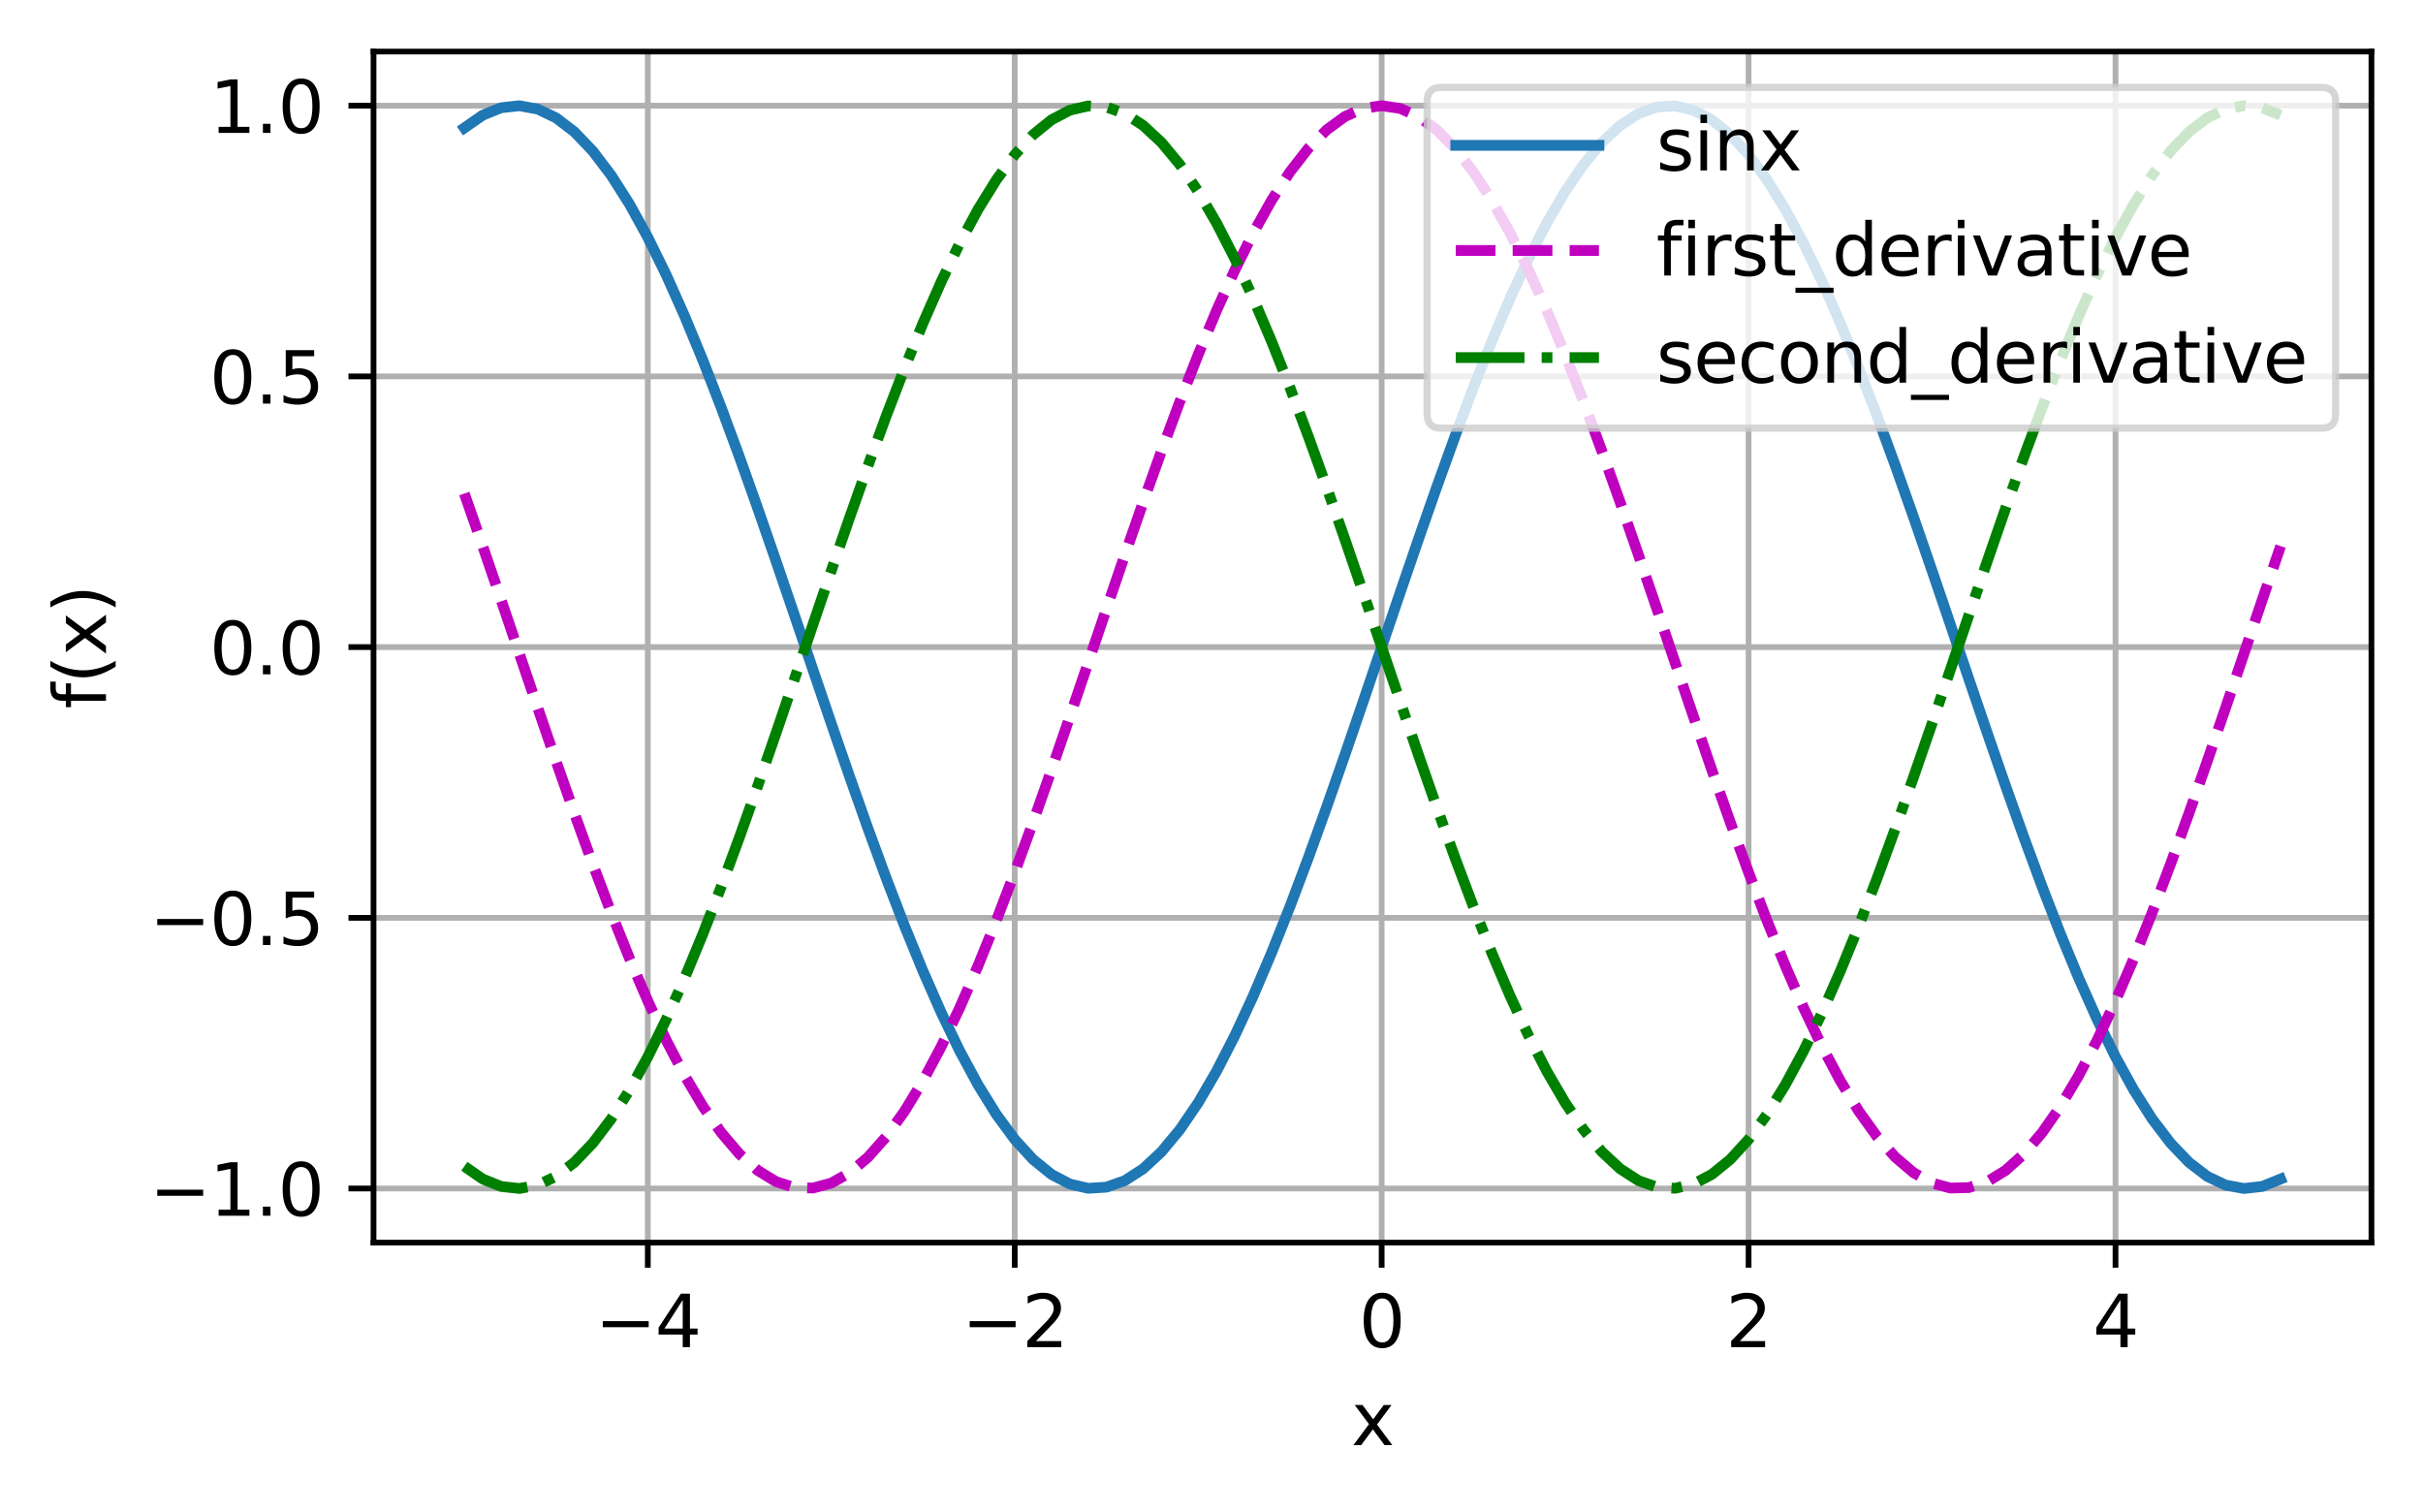 <?xml version="1.0" encoding="utf-8" standalone="no"?>
<!DOCTYPE svg PUBLIC "-//W3C//DTD SVG 1.1//EN"
  "http://www.w3.org/Graphics/SVG/1.1/DTD/svg11.dtd">
<svg height="211.076pt" version="1.1" viewBox="0 0 338.361 211.076" width="338.361pt" xmlns="http://www.w3.org/2000/svg" xmlns:xlink="http://www.w3.org/1999/xlink">
 <defs>
  <style type="text/css">*{stroke-linecap:butt;stroke-linejoin:round;}</style>
 </defs>
 <g id="figure_1">
  <g id="patch_1">
   <path d="M 0 211.076 
L 338.361 211.076 
L 338.361 0 
L 0 0 
z
" style="fill:#ffffff;"/>
  </g>
  <g id="axes_1">
   <g id="patch_2">
    <path d="M 52.161 173.52 
L 331.161 173.52 
L 331.161 7.2 
L 52.161 7.2 
z
" style="fill:#ffffff;"/>
   </g>
   <g id="matplotlib.axis_1">
    <g id="xtick_1">
     <g id="line2d_1">
      <path clip-path="url(#p34ff676b88)" d="M 90.463 173.52 
L 90.463 7.2 
" style="fill:none;stroke:#b0b0b0;stroke-linecap:square;stroke-width:0.8;"/>
     </g>
     <g id="line2d_2">
      <defs>
       <path d="M 0 0 
L 0 3.5 
" id="mae50665966" style="stroke:#000000;stroke-width:0.8;"/>
      </defs>
      <g>
       <use style="stroke:#000000;stroke-width:0.8;" x="90.463" xlink:href="#mae50665966" y="173.52"/>
      </g>
     </g>
     <g id="text_1">
      <!-- −4 -->
      <g transform="translate(83.091 188.118)scale(0.1 -0.1)">
       <defs>
        <path d="M 678 2272 
L 4684 2272 
L 4684 1741 
L 678 1741 
L 678 2272 
z
" id="DejaVuSans-2212" transform="scale(0.016)"/>
        <path d="M 2419 4116 
L 825 1625 
L 2419 1625 
L 2419 4116 
z
M 2253 4666 
L 3047 4666 
L 3047 1625 
L 3713 1625 
L 3713 1100 
L 3047 1100 
L 3047 0 
L 2419 0 
L 2419 1100 
L 313 1100 
L 313 1709 
L 2253 4666 
z
" id="DejaVuSans-34" transform="scale(0.016)"/>
       </defs>
       <use xlink:href="#DejaVuSans-2212"/>
       <use x="83.789" xlink:href="#DejaVuSans-34"/>
      </g>
     </g>
    </g>
    <g id="xtick_2">
     <g id="line2d_3">
      <path clip-path="url(#p34ff676b88)" d="M 141.702 173.52 
L 141.702 7.2 
" style="fill:none;stroke:#b0b0b0;stroke-linecap:square;stroke-width:0.8;"/>
     </g>
     <g id="line2d_4">
      <g>
       <use style="stroke:#000000;stroke-width:0.8;" x="141.702" xlink:href="#mae50665966" y="173.52"/>
      </g>
     </g>
     <g id="text_2">
      <!-- −2 -->
      <g transform="translate(134.331 188.118)scale(0.1 -0.1)">
       <defs>
        <path d="M 1228 531 
L 3431 531 
L 3431 0 
L 469 0 
L 469 531 
Q 828 903 1448 1529 
Q 2069 2156 2228 2338 
Q 2531 2678 2651 2914 
Q 2772 3150 2772 3378 
Q 2772 3750 2511 3984 
Q 2250 4219 1831 4219 
Q 1534 4219 1204 4116 
Q 875 4013 500 3803 
L 500 4441 
Q 881 4594 1212 4672 
Q 1544 4750 1819 4750 
Q 2544 4750 2975 4387 
Q 3406 4025 3406 3419 
Q 3406 3131 3298 2873 
Q 3191 2616 2906 2266 
Q 2828 2175 2409 1742 
Q 1991 1309 1228 531 
z
" id="DejaVuSans-32" transform="scale(0.016)"/>
       </defs>
       <use xlink:href="#DejaVuSans-2212"/>
       <use x="83.789" xlink:href="#DejaVuSans-32"/>
      </g>
     </g>
    </g>
    <g id="xtick_3">
     <g id="line2d_5">
      <path clip-path="url(#p34ff676b88)" d="M 192.942 173.52 
L 192.942 7.2 
" style="fill:none;stroke:#b0b0b0;stroke-linecap:square;stroke-width:0.8;"/>
     </g>
     <g id="line2d_6">
      <g>
       <use style="stroke:#000000;stroke-width:0.8;" x="192.942" xlink:href="#mae50665966" y="173.52"/>
      </g>
     </g>
     <g id="text_3">
      <!-- 0 -->
      <g transform="translate(189.761 188.118)scale(0.1 -0.1)">
       <defs>
        <path d="M 2034 4250 
Q 1547 4250 1301 3770 
Q 1056 3291 1056 2328 
Q 1056 1369 1301 889 
Q 1547 409 2034 409 
Q 2525 409 2770 889 
Q 3016 1369 3016 2328 
Q 3016 3291 2770 3770 
Q 2525 4250 2034 4250 
z
M 2034 4750 
Q 2819 4750 3233 4129 
Q 3647 3509 3647 2328 
Q 3647 1150 3233 529 
Q 2819 -91 2034 -91 
Q 1250 -91 836 529 
Q 422 1150 422 2328 
Q 422 3509 836 4129 
Q 1250 4750 2034 4750 
z
" id="DejaVuSans-30" transform="scale(0.016)"/>
       </defs>
       <use xlink:href="#DejaVuSans-30"/>
      </g>
     </g>
    </g>
    <g id="xtick_4">
     <g id="line2d_7">
      <path clip-path="url(#p34ff676b88)" d="M 244.182 173.52 
L 244.182 7.2 
" style="fill:none;stroke:#b0b0b0;stroke-linecap:square;stroke-width:0.8;"/>
     </g>
     <g id="line2d_8">
      <g>
       <use style="stroke:#000000;stroke-width:0.8;" x="244.182" xlink:href="#mae50665966" y="173.52"/>
      </g>
     </g>
     <g id="text_4">
      <!-- 2 -->
      <g transform="translate(241 188.118)scale(0.1 -0.1)">
       <use xlink:href="#DejaVuSans-32"/>
      </g>
     </g>
    </g>
    <g id="xtick_5">
     <g id="line2d_9">
      <path clip-path="url(#p34ff676b88)" d="M 295.421 173.52 
L 295.421 7.2 
" style="fill:none;stroke:#b0b0b0;stroke-linecap:square;stroke-width:0.8;"/>
     </g>
     <g id="line2d_10">
      <g>
       <use style="stroke:#000000;stroke-width:0.8;" x="295.421" xlink:href="#mae50665966" y="173.52"/>
      </g>
     </g>
     <g id="text_5">
      <!-- 4 -->
      <g transform="translate(292.24 188.118)scale(0.1 -0.1)">
       <use xlink:href="#DejaVuSans-34"/>
      </g>
     </g>
    </g>
    <g id="text_6">
     <!-- x -->
     <g transform="translate(188.702 201.797)scale(0.1 -0.1)">
      <defs>
       <path d="M 3513 3500 
L 2247 1797 
L 3578 0 
L 2900 0 
L 1881 1375 
L 863 0 
L 184 0 
L 1544 1831 
L 300 3500 
L 978 3500 
L 1906 2253 
L 2834 3500 
L 3513 3500 
z
" id="DejaVuSans-78" transform="scale(0.016)"/>
      </defs>
      <use xlink:href="#DejaVuSans-78"/>
     </g>
    </g>
   </g>
   <g id="matplotlib.axis_2">
    <g id="ytick_1">
     <g id="line2d_11">
      <path clip-path="url(#p34ff676b88)" d="M 52.161 165.966 
L 331.161 165.966 
" style="fill:none;stroke:#b0b0b0;stroke-linecap:square;stroke-width:0.8;"/>
     </g>
     <g id="line2d_12">
      <defs>
       <path d="M 0 0 
L -3.5 0 
" id="ma2d459ed22" style="stroke:#000000;stroke-width:0.8;"/>
      </defs>
      <g>
       <use style="stroke:#000000;stroke-width:0.8;" x="52.161" xlink:href="#ma2d459ed22" y="165.966"/>
      </g>
     </g>
     <g id="text_7">
      <!-- −1.0 -->
      <g transform="translate(20.878 169.765)scale(0.1 -0.1)">
       <defs>
        <path d="M 794 531 
L 1825 531 
L 1825 4091 
L 703 3866 
L 703 4441 
L 1819 4666 
L 2450 4666 
L 2450 531 
L 3481 531 
L 3481 0 
L 794 0 
L 794 531 
z
" id="DejaVuSans-31" transform="scale(0.016)"/>
        <path d="M 684 794 
L 1344 794 
L 1344 0 
L 684 0 
L 684 794 
z
" id="DejaVuSans-2e" transform="scale(0.016)"/>
       </defs>
       <use xlink:href="#DejaVuSans-2212"/>
       <use x="83.789" xlink:href="#DejaVuSans-31"/>
       <use x="147.412" xlink:href="#DejaVuSans-2e"/>
       <use x="179.199" xlink:href="#DejaVuSans-30"/>
      </g>
     </g>
    </g>
    <g id="ytick_2">
     <g id="line2d_13">
      <path clip-path="url(#p34ff676b88)" d="M 52.161 128.164 
L 331.161 128.164 
" style="fill:none;stroke:#b0b0b0;stroke-linecap:square;stroke-width:0.8;"/>
     </g>
     <g id="line2d_14">
      <g>
       <use style="stroke:#000000;stroke-width:0.8;" x="52.161" xlink:href="#ma2d459ed22" y="128.164"/>
      </g>
     </g>
     <g id="text_8">
      <!-- −0.5 -->
      <g transform="translate(20.878 131.964)scale(0.1 -0.1)">
       <defs>
        <path d="M 691 4666 
L 3169 4666 
L 3169 4134 
L 1269 4134 
L 1269 2991 
Q 1406 3038 1543 3061 
Q 1681 3084 1819 3084 
Q 2600 3084 3056 2656 
Q 3513 2228 3513 1497 
Q 3513 744 3044 326 
Q 2575 -91 1722 -91 
Q 1428 -91 1123 -41 
Q 819 9 494 109 
L 494 744 
Q 775 591 1075 516 
Q 1375 441 1709 441 
Q 2250 441 2565 725 
Q 2881 1009 2881 1497 
Q 2881 1984 2565 2268 
Q 2250 2553 1709 2553 
Q 1456 2553 1204 2497 
Q 953 2441 691 2322 
L 691 4666 
z
" id="DejaVuSans-35" transform="scale(0.016)"/>
       </defs>
       <use xlink:href="#DejaVuSans-2212"/>
       <use x="83.789" xlink:href="#DejaVuSans-30"/>
       <use x="147.412" xlink:href="#DejaVuSans-2e"/>
       <use x="179.199" xlink:href="#DejaVuSans-35"/>
      </g>
     </g>
    </g>
    <g id="ytick_3">
     <g id="line2d_15">
      <path clip-path="url(#p34ff676b88)" d="M 52.161 90.363 
L 331.161 90.363 
" style="fill:none;stroke:#b0b0b0;stroke-linecap:square;stroke-width:0.8;"/>
     </g>
     <g id="line2d_16">
      <g>
       <use style="stroke:#000000;stroke-width:0.8;" x="52.161" xlink:href="#ma2d459ed22" y="90.363"/>
      </g>
     </g>
     <g id="text_9">
      <!-- 0.0 -->
      <g transform="translate(29.258 94.162)scale(0.1 -0.1)">
       <use xlink:href="#DejaVuSans-30"/>
       <use x="63.623" xlink:href="#DejaVuSans-2e"/>
       <use x="95.41" xlink:href="#DejaVuSans-30"/>
      </g>
     </g>
    </g>
    <g id="ytick_4">
     <g id="line2d_17">
      <path clip-path="url(#p34ff676b88)" d="M 52.161 52.561 
L 331.161 52.561 
" style="fill:none;stroke:#b0b0b0;stroke-linecap:square;stroke-width:0.8;"/>
     </g>
     <g id="line2d_18">
      <g>
       <use style="stroke:#000000;stroke-width:0.8;" x="52.161" xlink:href="#ma2d459ed22" y="52.561"/>
      </g>
     </g>
     <g id="text_10">
      <!-- 0.5 -->
      <g transform="translate(29.258 56.361)scale(0.1 -0.1)">
       <use xlink:href="#DejaVuSans-30"/>
       <use x="63.623" xlink:href="#DejaVuSans-2e"/>
       <use x="95.41" xlink:href="#DejaVuSans-35"/>
      </g>
     </g>
    </g>
    <g id="ytick_5">
     <g id="line2d_19">
      <path clip-path="url(#p34ff676b88)" d="M 52.161 14.76 
L 331.161 14.76 
" style="fill:none;stroke:#b0b0b0;stroke-linecap:square;stroke-width:0.8;"/>
     </g>
     <g id="line2d_20">
      <g>
       <use style="stroke:#000000;stroke-width:0.8;" x="52.161" xlink:href="#ma2d459ed22" y="14.76"/>
      </g>
     </g>
     <g id="text_11">
      <!-- 1.0 -->
      <g transform="translate(29.258 18.559)scale(0.1 -0.1)">
       <use xlink:href="#DejaVuSans-31"/>
       <use x="63.623" xlink:href="#DejaVuSans-2e"/>
       <use x="95.41" xlink:href="#DejaVuSans-30"/>
      </g>
     </g>
    </g>
    <g id="text_12">
     <!-- f(x) -->
     <g transform="translate(14.798 98.981)rotate(-90)scale(0.1 -0.1)">
      <defs>
       <path d="M 2375 4863 
L 2375 4384 
L 1825 4384 
Q 1516 4384 1395 4259 
Q 1275 4134 1275 3809 
L 1275 3500 
L 2222 3500 
L 2222 3053 
L 1275 3053 
L 1275 0 
L 697 0 
L 697 3053 
L 147 3053 
L 147 3500 
L 697 3500 
L 697 3744 
Q 697 4328 969 4595 
Q 1241 4863 1831 4863 
L 2375 4863 
z
" id="DejaVuSans-66" transform="scale(0.016)"/>
       <path d="M 1984 4856 
Q 1566 4138 1362 3434 
Q 1159 2731 1159 2009 
Q 1159 1288 1364 580 
Q 1569 -128 1984 -844 
L 1484 -844 
Q 1016 -109 783 600 
Q 550 1309 550 2009 
Q 550 2706 781 3412 
Q 1013 4119 1484 4856 
L 1984 4856 
z
" id="DejaVuSans-28" transform="scale(0.016)"/>
       <path d="M 513 4856 
L 1013 4856 
Q 1481 4119 1714 3412 
Q 1947 2706 1947 2009 
Q 1947 1309 1714 600 
Q 1481 -109 1013 -844 
L 513 -844 
Q 928 -128 1133 580 
Q 1338 1288 1338 2009 
Q 1338 2731 1133 3434 
Q 928 4138 513 4856 
z
" id="DejaVuSans-29" transform="scale(0.016)"/>
      </defs>
      <use xlink:href="#DejaVuSans-66"/>
      <use x="35.205" xlink:href="#DejaVuSans-28"/>
      <use x="74.219" xlink:href="#DejaVuSans-78"/>
      <use x="133.398" xlink:href="#DejaVuSans-29"/>
     </g>
    </g>
   </g>
   <g id="line2d_21">
    <path clip-path="url(#p34ff676b88)" d="M 64.843 17.865 
L 67.405 16.087 
L 69.967 15.05 
L 72.529 14.766 
L 75.091 15.237 
L 77.653 16.459 
L 80.215 18.419 
L 82.777 21.098 
L 85.339 24.469 
L 87.901 28.499 
L 90.463 33.146 
L 93.025 38.366 
L 95.587 44.105 
L 98.149 50.306 
L 100.711 56.907 
L 103.273 63.843 
L 105.834 71.043 
L 108.396 78.437 
L 110.958 85.95 
L 113.52 93.507 
L 116.082 101.032 
L 118.644 108.451 
L 121.206 115.689 
L 123.768 122.674 
L 126.33 129.336 
L 128.892 135.609 
L 131.454 141.43 
L 134.016 146.74 
L 136.578 151.488 
L 139.14 155.624 
L 141.702 159.108 
L 144.264 161.906 
L 146.826 163.989 
L 149.388 165.336 
L 151.95 165.934 
L 154.512 165.776 
L 157.074 164.866 
L 159.636 163.211 
L 162.198 160.828 
L 164.76 157.741 
L 167.322 153.981 
L 169.884 149.585 
L 172.446 144.597 
L 175.008 139.068 
L 177.57 133.052 
L 180.132 126.609 
L 182.694 119.804 
L 185.256 112.705 
L 187.818 105.383 
L 190.38 97.911 
L 192.942 90.363 
L 195.504 82.815 
L 198.066 75.343 
L 200.628 68.021 
L 203.19 60.922 
L 205.752 54.117 
L 208.314 47.674 
L 210.876 41.658 
L 213.438 36.129 
L 216 31.141 
L 218.562 26.745 
L 221.124 22.985 
L 223.686 19.898 
L 226.248 17.515 
L 228.81 15.86 
L 231.372 14.949 
L 233.934 14.792 
L 236.496 15.39 
L 239.058 16.737 
L 241.62 18.82 
L 244.182 21.617 
L 246.744 25.102 
L 249.306 29.238 
L 251.868 33.985 
L 254.43 39.296 
L 256.992 45.117 
L 259.554 51.39 
L 262.115 58.052 
L 264.677 65.037 
L 267.239 72.275 
L 269.801 79.694 
L 272.363 87.219 
L 274.925 94.776 
L 277.487 102.289 
L 280.049 109.683 
L 282.611 116.883 
L 285.173 123.819 
L 287.735 130.42 
L 290.297 136.621 
L 292.859 142.36 
L 295.421 147.579 
L 297.983 152.227 
L 300.545 156.257 
L 303.107 159.628 
L 305.669 162.307 
L 308.231 164.267 
L 310.793 165.489 
L 313.355 165.96 
L 315.917 165.676 
L 318.479 164.639 
" style="fill:none;stroke:#1f77b4;stroke-linecap:square;stroke-width:1.5;"/>
   </g>
   <g id="line2d_22">
    <path clip-path="url(#p34ff676b88)" d="M 64.843 68.917 
L 67.405 76.262 
L 69.967 83.748 
L 72.529 91.3 
L 75.091 98.842 
L 77.653 106.3 
L 80.215 113.598 
L 82.777 120.664 
L 85.339 127.428 
L 87.901 133.821 
L 90.463 139.78 
L 93.025 145.245 
L 95.587 150.162 
L 98.149 154.482 
L 100.711 158.16 
L 103.273 161.162 
L 105.834 163.456 
L 108.396 165.019 
L 110.958 165.837 
L 113.52 165.9 
L 116.082 165.209 
L 118.644 163.77 
L 121.206 161.598 
L 123.768 158.713 
L 126.33 155.146 
L 128.892 150.932 
L 131.454 146.112 
L 134.016 140.735 
L 136.578 134.855 
L 139.14 128.531 
L 141.702 121.825 
L 144.264 114.805 
L 146.826 107.54 
L 149.388 100.104 
L 151.95 92.57 
L 154.512 85.015 
L 157.074 77.513 
L 159.636 70.139 
L 162.198 62.968 
L 164.76 56.07 
L 167.322 49.514 
L 169.884 43.367 
L 172.446 37.69 
L 175.008 32.539 
L 177.57 27.965 
L 180.132 24.015 
L 182.694 20.728 
L 185.256 18.137 
L 187.818 16.267 
L 190.38 15.138 
L 192.942 14.76 
L 195.504 15.138 
L 198.066 16.267 
L 200.628 18.137 
L 203.19 20.728 
L 205.752 24.015 
L 208.314 27.965 
L 210.876 32.539 
L 213.438 37.69 
L 216 43.367 
L 218.562 49.514 
L 221.124 56.07 
L 223.686 62.968 
L 226.248 70.139 
L 228.81 77.513 
L 231.372 85.015 
L 233.934 92.57 
L 236.496 100.104 
L 239.058 107.54 
L 241.62 114.805 
L 244.182 121.825 
L 246.744 128.531 
L 249.306 134.855 
L 251.868 140.735 
L 254.43 146.112 
L 256.992 150.932 
L 259.554 155.146 
L 262.115 158.713 
L 264.677 161.598 
L 267.239 163.77 
L 269.801 165.209 
L 272.363 165.9 
L 274.925 165.837 
L 277.487 165.019 
L 280.049 163.456 
L 282.611 161.162 
L 285.173 158.16 
L 287.735 154.482 
L 290.297 150.162 
L 292.859 145.245 
L 295.421 139.78 
L 297.983 133.821 
L 300.545 127.428 
L 303.107 120.664 
L 305.669 113.598 
L 308.231 106.3 
L 310.793 98.842 
L 313.355 91.3 
L 315.917 83.748 
L 318.479 76.262 
" style="fill:none;stroke:#bf00bf;stroke-dasharray:5.55,2.4;stroke-dashoffset:0;stroke-width:1.5;"/>
   </g>
   <g id="line2d_23">
    <path clip-path="url(#p34ff676b88)" d="M 64.843 162.86 
L 67.405 164.639 
L 69.967 165.676 
L 72.529 165.96 
L 75.091 165.489 
L 77.653 164.267 
L 80.215 162.307 
L 82.777 159.628 
L 85.339 156.257 
L 87.901 152.227 
L 90.463 147.579 
L 93.025 142.36 
L 95.587 136.621 
L 98.149 130.42 
L 100.711 123.819 
L 103.273 116.883 
L 105.834 109.683 
L 108.396 102.289 
L 110.958 94.776 
L 113.52 87.219 
L 116.082 79.694 
L 118.644 72.275 
L 121.206 65.037 
L 123.768 58.052 
L 126.33 51.389 
L 128.892 45.117 
L 131.454 39.296 
L 134.016 33.985 
L 136.578 29.238 
L 139.14 25.102 
L 141.702 21.617 
L 144.264 18.82 
L 146.826 16.737 
L 149.388 15.39 
L 151.95 14.792 
L 154.512 14.949 
L 157.074 15.86 
L 159.636 17.515 
L 162.198 19.898 
L 164.76 22.985 
L 167.322 26.745 
L 169.884 31.141 
L 172.446 36.129 
L 175.008 41.658 
L 177.57 47.674 
L 180.132 54.117 
L 182.694 60.922 
L 185.256 68.021 
L 187.818 75.343 
L 190.38 82.815 
L 192.942 90.363 
L 195.504 97.911 
L 198.066 105.383 
L 200.628 112.705 
L 203.19 119.804 
L 205.752 126.609 
L 208.314 133.052 
L 210.876 139.068 
L 213.438 144.597 
L 216 149.585 
L 218.562 153.981 
L 221.124 157.741 
L 223.686 160.828 
L 226.248 163.211 
L 228.81 164.866 
L 231.372 165.776 
L 233.934 165.934 
L 236.496 165.336 
L 239.058 163.989 
L 241.62 161.906 
L 244.182 159.108 
L 246.744 155.624 
L 249.306 151.488 
L 251.868 146.74 
L 254.43 141.43 
L 256.992 135.609 
L 259.554 129.336 
L 262.115 122.674 
L 264.677 115.689 
L 267.239 108.451 
L 269.801 101.032 
L 272.363 93.507 
L 274.925 85.95 
L 277.487 78.437 
L 280.049 71.043 
L 282.611 63.843 
L 285.173 56.907 
L 287.735 50.306 
L 290.297 44.105 
L 292.859 38.366 
L 295.421 33.146 
L 297.983 28.499 
L 300.545 24.469 
L 303.107 21.098 
L 305.669 18.419 
L 308.231 16.459 
L 310.793 15.237 
L 313.355 14.766 
L 315.917 15.05 
L 318.479 16.087 
" style="fill:none;stroke:#008000;stroke-dasharray:9.6,2.4,1.5,2.4;stroke-dashoffset:0;stroke-width:1.5;"/>
   </g>
   <g id="patch_3">
    <path d="M 52.161 173.52 
L 52.161 7.2 
" style="fill:none;stroke:#000000;stroke-linecap:square;stroke-linejoin:miter;stroke-width:0.8;"/>
   </g>
   <g id="patch_4">
    <path d="M 331.161 173.52 
L 331.161 7.2 
" style="fill:none;stroke:#000000;stroke-linecap:square;stroke-linejoin:miter;stroke-width:0.8;"/>
   </g>
   <g id="patch_5">
    <path d="M 52.161 173.52 
L 331.161 173.52 
" style="fill:none;stroke:#000000;stroke-linecap:square;stroke-linejoin:miter;stroke-width:0.8;"/>
   </g>
   <g id="patch_6">
    <path d="M 52.161 7.2 
L 331.161 7.2 
" style="fill:none;stroke:#000000;stroke-linecap:square;stroke-linejoin:miter;stroke-width:0.8;"/>
   </g>
   <g id="legend_1">
    <g id="patch_7">
     <path d="M 201.287 59.791 
L 324.161 59.791 
Q 326.161 59.791 326.161 57.791 
L 326.161 14.2 
Q 326.161 12.2 324.161 12.2 
L 201.287 12.2 
Q 199.287 12.2 199.287 14.2 
L 199.287 57.791 
Q 199.287 59.791 201.287 59.791 
z
" style="fill:#ffffff;opacity:0.8;stroke:#cccccc;stroke-linejoin:miter;"/>
    </g>
    <g id="line2d_24">
     <path d="M 203.287 20.298 
L 223.287 20.298 
" style="fill:none;stroke:#1f77b4;stroke-linecap:square;stroke-width:1.5;"/>
    </g>
    <g id="line2d_25"/>
    <g id="text_13">
     <!-- sinx -->
     <g transform="translate(231.287 23.798)scale(0.1 -0.1)">
      <defs>
       <path d="M 2834 3397 
L 2834 2853 
Q 2591 2978 2328 3040 
Q 2066 3103 1784 3103 
Q 1356 3103 1142 2972 
Q 928 2841 928 2578 
Q 928 2378 1081 2264 
Q 1234 2150 1697 2047 
L 1894 2003 
Q 2506 1872 2764 1633 
Q 3022 1394 3022 966 
Q 3022 478 2636 193 
Q 2250 -91 1575 -91 
Q 1294 -91 989 -36 
Q 684 19 347 128 
L 347 722 
Q 666 556 975 473 
Q 1284 391 1588 391 
Q 1994 391 2212 530 
Q 2431 669 2431 922 
Q 2431 1156 2273 1281 
Q 2116 1406 1581 1522 
L 1381 1569 
Q 847 1681 609 1914 
Q 372 2147 372 2553 
Q 372 3047 722 3315 
Q 1072 3584 1716 3584 
Q 2034 3584 2315 3537 
Q 2597 3491 2834 3397 
z
" id="DejaVuSans-73" transform="scale(0.016)"/>
       <path d="M 603 3500 
L 1178 3500 
L 1178 0 
L 603 0 
L 603 3500 
z
M 603 4863 
L 1178 4863 
L 1178 4134 
L 603 4134 
L 603 4863 
z
" id="DejaVuSans-69" transform="scale(0.016)"/>
       <path d="M 3513 2113 
L 3513 0 
L 2938 0 
L 2938 2094 
Q 2938 2591 2744 2837 
Q 2550 3084 2163 3084 
Q 1697 3084 1428 2787 
Q 1159 2491 1159 1978 
L 1159 0 
L 581 0 
L 581 3500 
L 1159 3500 
L 1159 2956 
Q 1366 3272 1645 3428 
Q 1925 3584 2291 3584 
Q 2894 3584 3203 3211 
Q 3513 2838 3513 2113 
z
" id="DejaVuSans-6e" transform="scale(0.016)"/>
      </defs>
      <use xlink:href="#DejaVuSans-73"/>
      <use x="52.1" xlink:href="#DejaVuSans-69"/>
      <use x="79.883" xlink:href="#DejaVuSans-6e"/>
      <use x="143.262" xlink:href="#DejaVuSans-78"/>
     </g>
    </g>
    <g id="line2d_26">
     <path d="M 203.287 34.977 
L 223.287 34.977 
" style="fill:none;stroke:#bf00bf;stroke-dasharray:5.55,2.4;stroke-dashoffset:0;stroke-width:1.5;"/>
    </g>
    <g id="line2d_27"/>
    <g id="text_14">
     <!-- first_derivative -->
     <g transform="translate(231.287 38.477)scale(0.1 -0.1)">
      <defs>
       <path d="M 2631 2963 
Q 2534 3019 2420 3045 
Q 2306 3072 2169 3072 
Q 1681 3072 1420 2755 
Q 1159 2438 1159 1844 
L 1159 0 
L 581 0 
L 581 3500 
L 1159 3500 
L 1159 2956 
Q 1341 3275 1631 3429 
Q 1922 3584 2338 3584 
Q 2397 3584 2469 3576 
Q 2541 3569 2628 3553 
L 2631 2963 
z
" id="DejaVuSans-72" transform="scale(0.016)"/>
       <path d="M 1172 4494 
L 1172 3500 
L 2356 3500 
L 2356 3053 
L 1172 3053 
L 1172 1153 
Q 1172 725 1289 603 
Q 1406 481 1766 481 
L 2356 481 
L 2356 0 
L 1766 0 
Q 1100 0 847 248 
Q 594 497 594 1153 
L 594 3053 
L 172 3053 
L 172 3500 
L 594 3500 
L 594 4494 
L 1172 4494 
z
" id="DejaVuSans-74" transform="scale(0.016)"/>
       <path d="M 3263 -1063 
L 3263 -1509 
L -63 -1509 
L -63 -1063 
L 3263 -1063 
z
" id="DejaVuSans-5f" transform="scale(0.016)"/>
       <path d="M 2906 2969 
L 2906 4863 
L 3481 4863 
L 3481 0 
L 2906 0 
L 2906 525 
Q 2725 213 2448 61 
Q 2172 -91 1784 -91 
Q 1150 -91 751 415 
Q 353 922 353 1747 
Q 353 2572 751 3078 
Q 1150 3584 1784 3584 
Q 2172 3584 2448 3432 
Q 2725 3281 2906 2969 
z
M 947 1747 
Q 947 1113 1208 752 
Q 1469 391 1925 391 
Q 2381 391 2643 752 
Q 2906 1113 2906 1747 
Q 2906 2381 2643 2742 
Q 2381 3103 1925 3103 
Q 1469 3103 1208 2742 
Q 947 2381 947 1747 
z
" id="DejaVuSans-64" transform="scale(0.016)"/>
       <path d="M 3597 1894 
L 3597 1613 
L 953 1613 
Q 991 1019 1311 708 
Q 1631 397 2203 397 
Q 2534 397 2845 478 
Q 3156 559 3463 722 
L 3463 178 
Q 3153 47 2828 -22 
Q 2503 -91 2169 -91 
Q 1331 -91 842 396 
Q 353 884 353 1716 
Q 353 2575 817 3079 
Q 1281 3584 2069 3584 
Q 2775 3584 3186 3129 
Q 3597 2675 3597 1894 
z
M 3022 2063 
Q 3016 2534 2758 2815 
Q 2500 3097 2075 3097 
Q 1594 3097 1305 2825 
Q 1016 2553 972 2059 
L 3022 2063 
z
" id="DejaVuSans-65" transform="scale(0.016)"/>
       <path d="M 191 3500 
L 800 3500 
L 1894 563 
L 2988 3500 
L 3597 3500 
L 2284 0 
L 1503 0 
L 191 3500 
z
" id="DejaVuSans-76" transform="scale(0.016)"/>
       <path d="M 2194 1759 
Q 1497 1759 1228 1600 
Q 959 1441 959 1056 
Q 959 750 1161 570 
Q 1363 391 1709 391 
Q 2188 391 2477 730 
Q 2766 1069 2766 1631 
L 2766 1759 
L 2194 1759 
z
M 3341 1997 
L 3341 0 
L 2766 0 
L 2766 531 
Q 2569 213 2275 61 
Q 1981 -91 1556 -91 
Q 1019 -91 701 211 
Q 384 513 384 1019 
Q 384 1609 779 1909 
Q 1175 2209 1959 2209 
L 2766 2209 
L 2766 2266 
Q 2766 2663 2505 2880 
Q 2244 3097 1772 3097 
Q 1472 3097 1187 3025 
Q 903 2953 641 2809 
L 641 3341 
Q 956 3463 1253 3523 
Q 1550 3584 1831 3584 
Q 2591 3584 2966 3190 
Q 3341 2797 3341 1997 
z
" id="DejaVuSans-61" transform="scale(0.016)"/>
      </defs>
      <use xlink:href="#DejaVuSans-66"/>
      <use x="35.205" xlink:href="#DejaVuSans-69"/>
      <use x="62.988" xlink:href="#DejaVuSans-72"/>
      <use x="104.102" xlink:href="#DejaVuSans-73"/>
      <use x="156.201" xlink:href="#DejaVuSans-74"/>
      <use x="195.41" xlink:href="#DejaVuSans-5f"/>
      <use x="245.41" xlink:href="#DejaVuSans-64"/>
      <use x="308.887" xlink:href="#DejaVuSans-65"/>
      <use x="370.41" xlink:href="#DejaVuSans-72"/>
      <use x="411.523" xlink:href="#DejaVuSans-69"/>
      <use x="439.307" xlink:href="#DejaVuSans-76"/>
      <use x="498.486" xlink:href="#DejaVuSans-61"/>
      <use x="559.766" xlink:href="#DejaVuSans-74"/>
      <use x="598.975" xlink:href="#DejaVuSans-69"/>
      <use x="626.758" xlink:href="#DejaVuSans-76"/>
      <use x="685.938" xlink:href="#DejaVuSans-65"/>
     </g>
    </g>
    <g id="line2d_28">
     <path d="M 203.287 49.933 
L 223.287 49.933 
" style="fill:none;stroke:#008000;stroke-dasharray:9.6,2.4,1.5,2.4;stroke-dashoffset:0;stroke-width:1.5;"/>
    </g>
    <g id="line2d_29"/>
    <g id="text_15">
     <!-- second_derivative -->
     <g transform="translate(231.287 53.433)scale(0.1 -0.1)">
      <defs>
       <path d="M 3122 3366 
L 3122 2828 
Q 2878 2963 2633 3030 
Q 2388 3097 2138 3097 
Q 1578 3097 1268 2742 
Q 959 2388 959 1747 
Q 959 1106 1268 751 
Q 1578 397 2138 397 
Q 2388 397 2633 464 
Q 2878 531 3122 666 
L 3122 134 
Q 2881 22 2623 -34 
Q 2366 -91 2075 -91 
Q 1284 -91 818 406 
Q 353 903 353 1747 
Q 353 2603 823 3093 
Q 1294 3584 2113 3584 
Q 2378 3584 2631 3529 
Q 2884 3475 3122 3366 
z
" id="DejaVuSans-63" transform="scale(0.016)"/>
       <path d="M 1959 3097 
Q 1497 3097 1228 2736 
Q 959 2375 959 1747 
Q 959 1119 1226 758 
Q 1494 397 1959 397 
Q 2419 397 2687 759 
Q 2956 1122 2956 1747 
Q 2956 2369 2687 2733 
Q 2419 3097 1959 3097 
z
M 1959 3584 
Q 2709 3584 3137 3096 
Q 3566 2609 3566 1747 
Q 3566 888 3137 398 
Q 2709 -91 1959 -91 
Q 1206 -91 779 398 
Q 353 888 353 1747 
Q 353 2609 779 3096 
Q 1206 3584 1959 3584 
z
" id="DejaVuSans-6f" transform="scale(0.016)"/>
      </defs>
      <use xlink:href="#DejaVuSans-73"/>
      <use x="52.1" xlink:href="#DejaVuSans-65"/>
      <use x="113.623" xlink:href="#DejaVuSans-63"/>
      <use x="168.604" xlink:href="#DejaVuSans-6f"/>
      <use x="229.785" xlink:href="#DejaVuSans-6e"/>
      <use x="293.164" xlink:href="#DejaVuSans-64"/>
      <use x="356.641" xlink:href="#DejaVuSans-5f"/>
      <use x="406.641" xlink:href="#DejaVuSans-64"/>
      <use x="470.117" xlink:href="#DejaVuSans-65"/>
      <use x="531.641" xlink:href="#DejaVuSans-72"/>
      <use x="572.754" xlink:href="#DejaVuSans-69"/>
      <use x="600.537" xlink:href="#DejaVuSans-76"/>
      <use x="659.717" xlink:href="#DejaVuSans-61"/>
      <use x="720.996" xlink:href="#DejaVuSans-74"/>
      <use x="760.205" xlink:href="#DejaVuSans-69"/>
      <use x="787.988" xlink:href="#DejaVuSans-76"/>
      <use x="847.168" xlink:href="#DejaVuSans-65"/>
     </g>
    </g>
   </g>
  </g>
 </g>
 <defs>
  <clipPath id="p34ff676b88">
   <rect height="166.32" width="279" x="52.161" y="7.2"/>
  </clipPath>
 </defs>
</svg>
